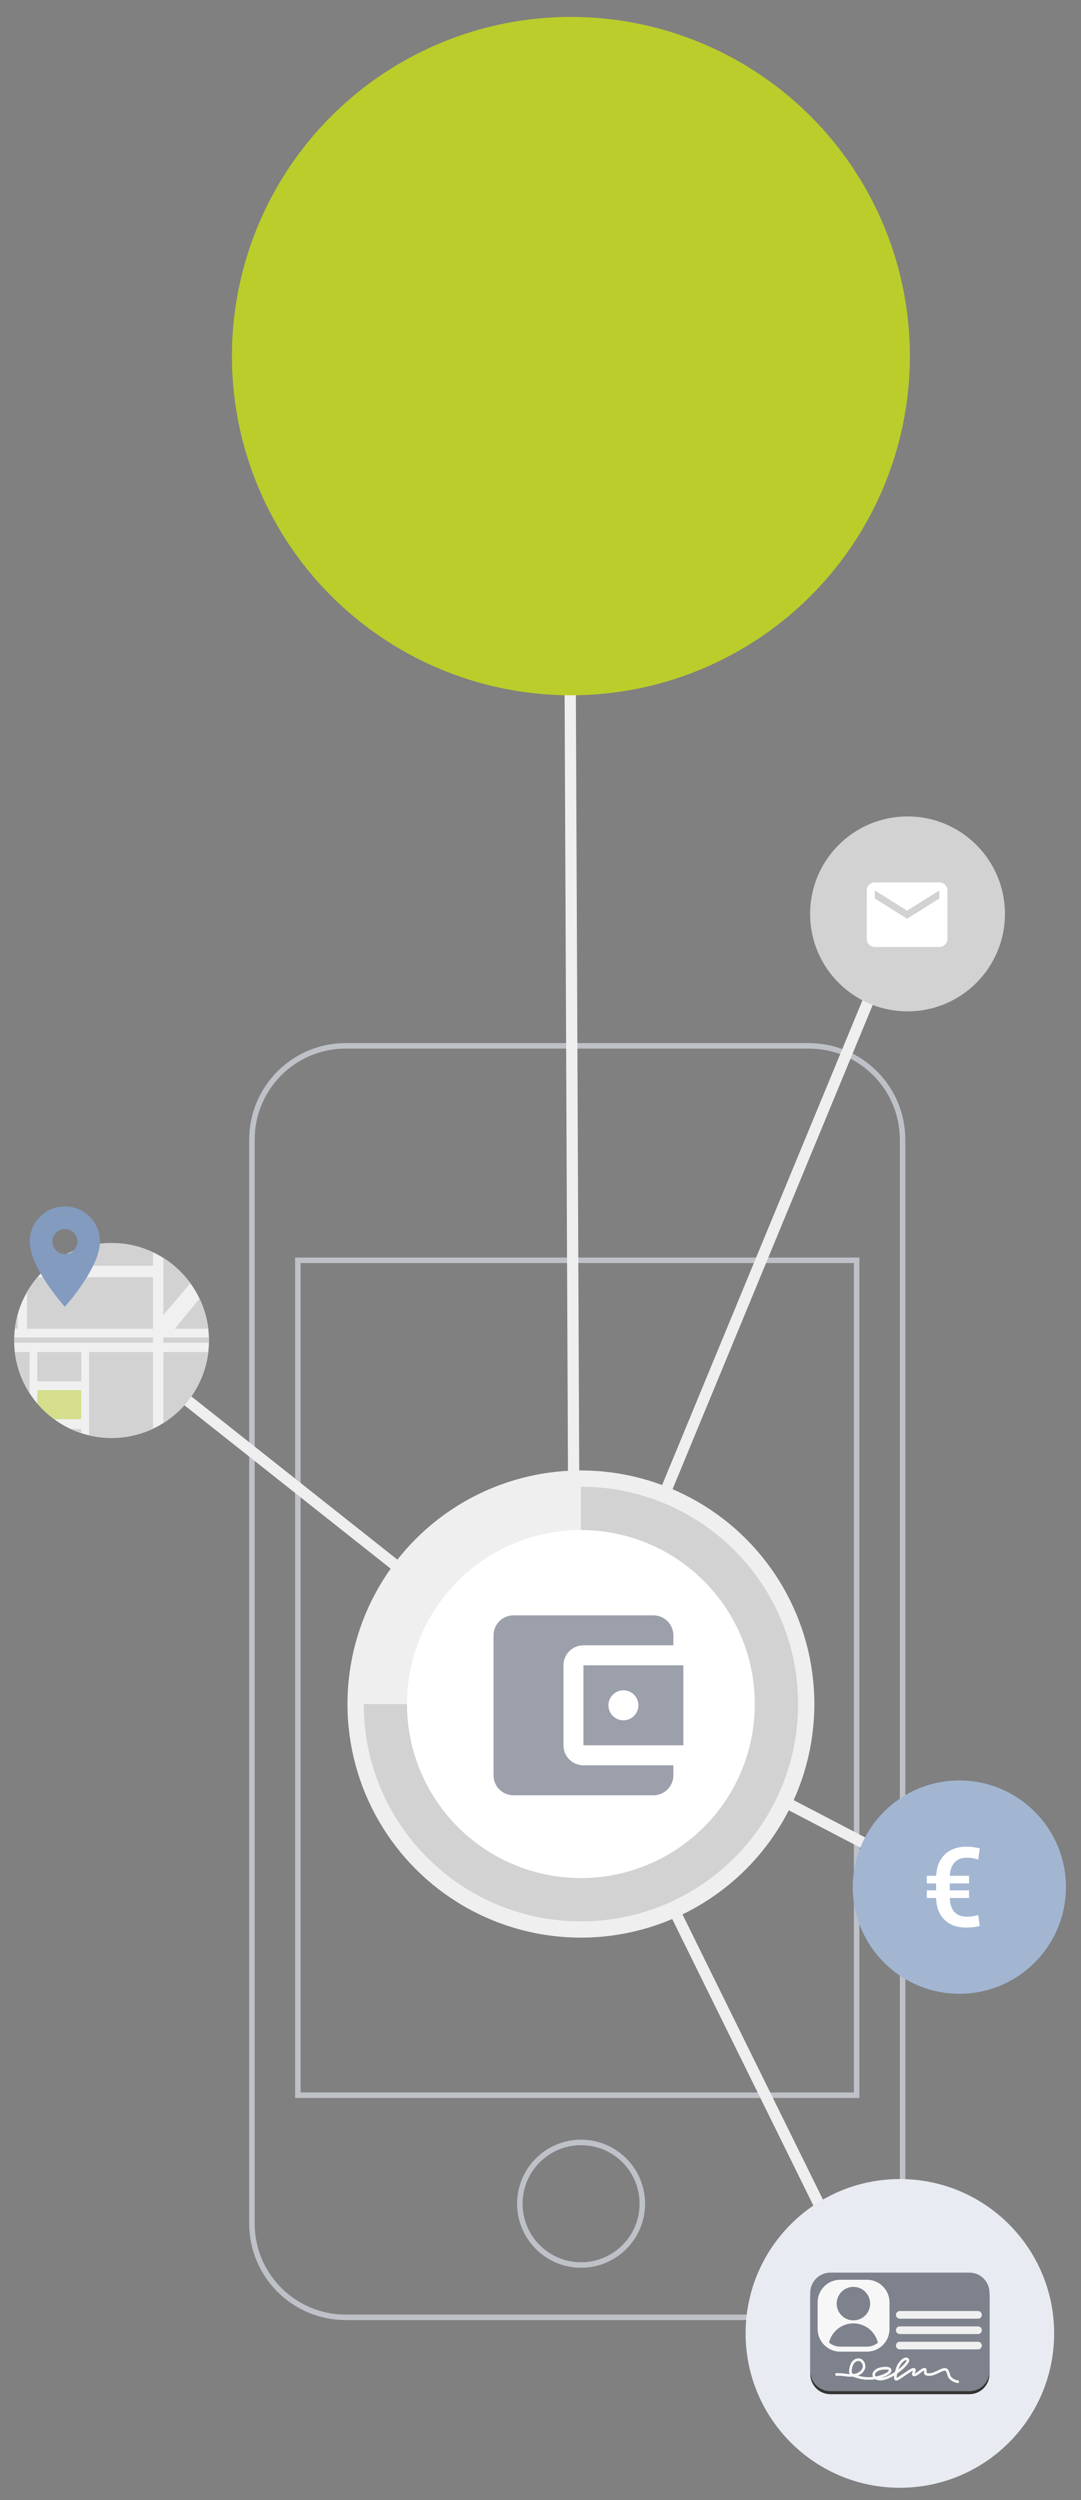 <?xml version="1.0" encoding="utf-8"?>
<!-- Generator: Adobe Illustrator 21.1.0, SVG Export Plug-In . SVG Version: 6.00 Build 0)  -->
<svg version="1.1" id="Ebene_1" xmlns="http://www.w3.org/2000/svg" xmlns:xlink="http://www.w3.org/1999/xlink" x="0px" y="0px"
	 viewBox="0 0 192.157 444.118" style="enable-background:new 0 0 192.157 444.118;" xml:space="preserve">
<rect x="0" y="0" width="192.157" height="444.118" fill="#808080" stroke="none"/>
<style type="text/css">
	.st0{fill:none;stroke:#BFC1C8;stroke-width:0.976;stroke-miterlimit:10;}
	.st1{fill:none;stroke:#F0EFEF;stroke-width:2;stroke-miterlimit:10;}
	.st2{fill:#BBCD2B;}
	.st3{fill:#F0EFEF;}
	.st4{fill:#D2D2D2;}
	.st5{fill:#9BA0AA;}
	.st6{fill:#A2B6D2;}
	.st7{fill:#FFFFFF;}
	.st8{fill:#E8EBF1;}
	.st9{fill:#333333;}
	.st10{fill:#7D828C;}
	.st11{fill:#F7F7F7;}
	.st12{fill:none;stroke:#F7F7F7;stroke-width:0.892;stroke-miterlimit:10;}
	.st13{fill:#F0F0F0;}
	.st14{fill:none;stroke:#F7F7F7;stroke-width:0.446;stroke-miterlimit:10;}
	.st15{clip-path:url(#SVGID_4_);}
	.st16{opacity:0.5;fill:#BBCD2B;}
	.st17{fill:#839BBF;}
</style>
<path class="st0" d="M160.441,202.457c0-9.205-7.462-16.666-16.669-16.666H61.451c-9.207,0-16.669,7.461-16.669,16.666
	v192.539c0,9.208,7.462,16.669,16.669,16.669h82.321c9.207,0,16.669-7.461,16.669-16.669V202.457z M103.292,402.367
	c-6.014,0-10.884-4.873-10.884-10.888c0-6.012,4.87-10.886,10.884-10.886c6.012,0,10.886,4.874,10.886,10.886
	C114.178,397.495,109.304,402.367,103.292,402.367 M152.277,372.207H52.947V223.888h99.33V372.207z"/>
<line class="st1" x1="102.004" y1="303.165" x2="19.004" y2="237.459"/>
<line class="st1" x1="104.152" y1="299.177" x2="160.797" y2="162.21"/>
<line class="st1" x1="102.004" y1="303.165" x2="148.78" y2="398.06"/>
<line class="st1" x1="102.008" y1="272.102" x2="101.07" y2="55.361"/>
<circle class="st2" cx="101.483" cy="63.261" r="60.254"/>
<line class="st1" x1="172.253" y1="337.17" x2="103.713" y2="301.432"/>
<g>
	<circle class="st3" cx="103.261" cy="302.716" r="41.496"/>
	<path class="st4" d="M141.866,302.716c0,21.321-17.284,38.605-38.605,38.605s-38.605-17.284-38.605-38.605h38.605
		v-38.605C124.582,264.111,141.866,281.395,141.866,302.716z"/>
	<g>
		<defs>
			<circle id="SVGID_1_" cx="103.26" cy="302.716" r="30.913"/>
		</defs>
		<use xlink:href="#SVGID_1_"  style="overflow:visible;fill:#FFFFFF;"/>
		<clipPath id="SVGID_2_">
			<use xlink:href="#SVGID_1_"  style="overflow:visible;"/>
		</clipPath>
	</g>
	<path class="st5" d="M119.697,313.598v1.776c0,1.954-1.599,3.552-3.552,3.552H91.28
		c-1.971,0-3.552-1.599-3.552-3.552v-24.865c0-1.954,1.581-3.552,3.552-3.552h24.865
		c1.954,0,3.552,1.599,3.552,3.552v1.776h-15.985c-1.971,0-3.552,1.599-3.552,3.552v14.209
		c0,1.954,1.581,3.552,3.552,3.552H119.697z M103.713,310.045h17.761v-14.209h-17.761V310.045z M110.817,305.605
		c-1.474,0-2.664-1.19-2.664-2.664c0-1.474,1.19-2.664,2.664-2.664c1.474,0,2.664,1.19,2.664,2.664
		C113.481,304.415,112.291,305.605,110.817,305.605z"/>
</g>
<g>
	<circle class="st6" cx="170.535" cy="335.236" r="18.946"/>
</g>
<g>
	<g>
		<path class="st7" d="M172.253,337.17h-3.425c0.038,1.116,0.319,1.95,0.842,2.501
			c0.523,0.552,1.271,0.827,2.246,0.827c0.705,0,1.363-0.106,1.972-0.317l0.269,1.962
			c-0.77,0.186-1.565,0.279-2.386,0.279c-1.642,0-2.934-0.462-3.877-1.385c-0.943-0.923-1.44-2.212-1.491-3.867
			h-1.655v-1.356h1.655v-1.232h-1.655v-1.357h1.664c0.083-1.635,0.606-2.906,1.568-3.814
			c0.962-0.907,2.254-1.361,3.877-1.361c0.68,0,1.446,0.101,2.299,0.301l-0.269,1.988
			c-0.654-0.218-1.305-0.327-1.953-0.327c-0.969,0-1.712,0.274-2.232,0.822c-0.519,0.549-0.808,1.345-0.866,2.391
			h3.415v1.357h-3.425v1.232h3.425V337.17z"/>
	</g>
</g>
<g>
	<circle class="st8" cx="159.96" cy="414.519" r="27.421"/>
	<path class="st9" d="M172.325,425.317h-24.729c-1.962,0-3.567-1.605-3.567-3.567v-13.931
		c0-1.962,1.605-3.567,3.567-3.567h24.729c1.962,0,3.567,1.605,3.567,3.567V421.75
		C175.891,423.712,174.286,425.317,172.325,425.317z"/>
	<path class="st10" d="M172.325,424.786h-24.729c-1.962,0-3.567-1.605-3.567-3.567v-13.931
		c0-1.962,1.605-3.567,3.567-3.567h24.729c1.962,0,3.567,1.605,3.567,3.567v13.931
		C175.891,423.181,174.286,424.786,172.325,424.786z"/>
	<path class="st11" d="M154.235,417.448h-4.882c-1.962,0-3.567-1.605-3.567-3.567v-4.882
		c0-1.962,1.605-3.567,3.567-3.567h4.882c1.962,0,3.567,1.605,3.567,3.567v4.882
		C157.802,415.843,156.197,417.448,154.235,417.448z"/>
	<circle class="st10" cx="151.702" cy="409.228" r="2.975"/>
	<circle class="st10" cx="151.702" cy="417.2" r="4.465"/>
	<path class="st12" d="M154.103,417.316h-4.749c-1.962,0-3.567-1.605-3.567-3.567v-4.749
		c0-1.962,1.605-3.567,3.567-3.567h4.749c1.962,0,3.567,1.605,3.567,3.567v4.749
		C157.669,415.711,156.064,417.316,154.103,417.316z"/>
	<g>
		<path class="st13" d="M173.85,411.904h-13.908c-0.374,0-0.68-0.306-0.68-0.68l0,0
			c0-0.374,0.306-0.68,0.68-0.68h13.908c0.374,0,0.68,0.306,0.68,0.68l0,0
			C174.53,411.599,174.224,411.904,173.85,411.904z"/>
		<path class="st13" d="M173.85,414.632h-13.908c-0.374,0-0.68-0.306-0.68-0.68l0,0
			c0-0.374,0.306-0.68,0.68-0.68h13.908c0.374,0,0.68,0.306,0.68,0.68l0,0
			C174.53,414.326,174.224,414.632,173.85,414.632z"/>
		<path class="st13" d="M173.85,417.36h-13.908c-0.374,0-0.68-0.306-0.68-0.68l0,0
			c0-0.374,0.306-0.68,0.68-0.68h13.908c0.374,0,0.68,0.306,0.68,0.68l0,0
			C174.53,417.054,174.224,417.36,173.85,417.36z"/>
	</g>
	<path class="st14" d="M148.519,421.83c0.626-0.074,1.258,0.025,1.884,0.096c0.626,0.071,1.274,0.111,1.876-0.075
		c0.603-0.186,1.157-0.643,1.294-1.258s-0.28-1.346-0.907-1.405c-0.433-0.041-0.851,0.233-1.092,0.595
		c-0.241,0.363-0.334,0.802-0.394,1.234c-0.027,0.197-0.046,0.409,0.044,0.586c0.104,0.205,0.328,0.316,0.541,0.403
		c1.676,0.684,3.62,0.686,5.298,0.005c0.49-0.199,1.25-0.57,1.156-1.007c-0.094-0.437-1.162-0.33-1.75-0.197
		c-0.622,0.141-1.331,0.661-1.121,1.264c0.167,0.479,0.792,0.592,1.298,0.555
		c2.05-0.149,5.177-2.986,4.705-3.469s-1.429,0.561-1.715,1.263c-0.286,0.702-0.783,2.381-0.251,2.243
		c0.532-0.138,2.69-1.889,3.055-1.777c0.365,0.112-0.415,0.988,0.058,1.014c0.473,0.027,1.487-1.096,1.843-1.016
		s-0.042,0.649,0.233,0.81c0.275,0.161,0.616,0.146,0.931,0.103c0.871-0.12,1.819-0.902,2.464-0.884
		c0.645,0.018,0.528,1.047,0.926,1.471s0.953,0.738,1.533,0.711"/>
	<path class="st14" d="M148.519,421.83c0.626-0.074,1.258,0.025,1.884,0.096c0.626,0.071,1.274,0.111,1.876-0.075
		c0.603-0.186,1.157-0.643,1.294-1.258s-0.28-1.346-0.907-1.405c-0.433-0.041-0.851,0.233-1.092,0.595
		c-0.241,0.363-0.334,0.802-0.394,1.234c-0.027,0.197-0.046,0.409,0.044,0.586c0.104,0.205,0.328,0.316,0.541,0.403
		c1.676,0.684,3.62,0.686,5.298,0.005c0.49-0.199,1.25-0.57,1.156-1.007c-0.094-0.437-1.162-0.33-1.75-0.197
		c-0.622,0.141-1.331,0.661-1.121,1.264c0.167,0.479,0.792,0.592,1.298,0.555
		c2.05-0.149,5.177-2.986,4.705-3.469s-1.429,0.561-1.715,1.263c-0.286,0.702-0.783,2.381-0.251,2.243
		c0.532-0.138,2.69-1.889,3.055-1.777c0.365,0.112-0.415,0.988,0.058,1.014c0.473,0.027,1.487-1.096,1.843-1.016
		s-0.042,0.649,0.233,0.81c0.275,0.161,0.616,0.146,0.931,0.103c0.871-0.12,1.819-0.902,2.464-0.884
		c0.645,0.018,0.528,1.047,0.926,1.471s0.953,0.738,1.533,0.711"/>
</g>
<circle class="st13" cx="19.831" cy="238.132" r="17.316"/>
<g>
	<defs>
		<circle id="SVGID_3_" cx="19.831" cy="238.132" r="17.316"/>
	</defs>
	<clipPath id="SVGID_4_">
		<use xlink:href="#SVGID_3_"  style="overflow:visible;"/>
	</clipPath>
	<g class="st15">
		<rect x="4.799" y="226.891" class="st4" width="22.4" height="9.154"/>
		<rect x="4.799" y="220.493" class="st4" width="22.4" height="4.359"/>
		<rect y="220.426" class="st4" width="3.157" height="15.62"/>
		<polygon class="st4" points="29.036,233.616 29.036,220.426 40.25,220.426 		"/>
		<polygon class="st4" points="43.88,220.426 49.54,220.426 49.54,236.046 31.083,236.046 		"/>
		<rect x="15.841" y="240.174" class="st4" width="11.358" height="15.62"/>
		<rect x="-0.048" y="240.174" class="st4" width="5.306" height="15.62"/>
		<rect x="6.641" y="246.954" class="st16" width="7.79" height="5.164"/>
		<rect x="29.036" y="240.174" class="st4" width="8.357" height="15.62"/>
		<rect x="6.625" y="240.174" class="st4" width="7.827" height="5.215"/>
		<rect x="6.625" y="253.859" class="st4" width="7.827" height="1.928"/>
		<rect x="39.002" y="240.174" class="st4" width="10.978" height="9.696"/>
		<rect x="39.002" y="251.722" class="st4" width="10.978" height="4.241"/>
		<rect x="-0.126" y="237.59" class="st4" width="27.325" height="0.947"/>
		<rect x="29.036" y="237.59" class="st4" width="20.873" height="0.947"/>
	</g>
</g>
<path class="st17" d="M11.53,222.784c-1.231,0-2.229-0.998-2.229-2.229c0-1.231,0.998-2.229,2.229-2.229
	s2.229,0.998,2.229,2.229C13.759,221.786,12.761,222.784,11.53,222.784 M11.53,214.313
	c-3.447,0-6.242,2.795-6.242,6.242c0,4.681,6.242,11.592,6.242,11.592s6.242-6.91,6.242-11.592
	C17.771,217.108,14.977,214.313,11.53,214.313z"/>
<circle class="st4" cx="161.321" cy="162.348" r="17.316"/>
<g>
	<path class="st7" d="M166.98,156.752h-11.474c-0.789,0-1.427,0.645-1.427,1.434l-0.007,8.605
		c0,0.789,0.645,1.434,1.434,1.434h11.474c0.789,0,1.434-0.645,1.434-1.434v-8.605
		C168.414,157.397,167.768,156.752,166.98,156.752z M166.98,159.62l-5.737,3.586l-5.737-3.586v-1.434l5.737,3.586
		l5.737-3.586V159.62z"/>
</g>
</svg>
